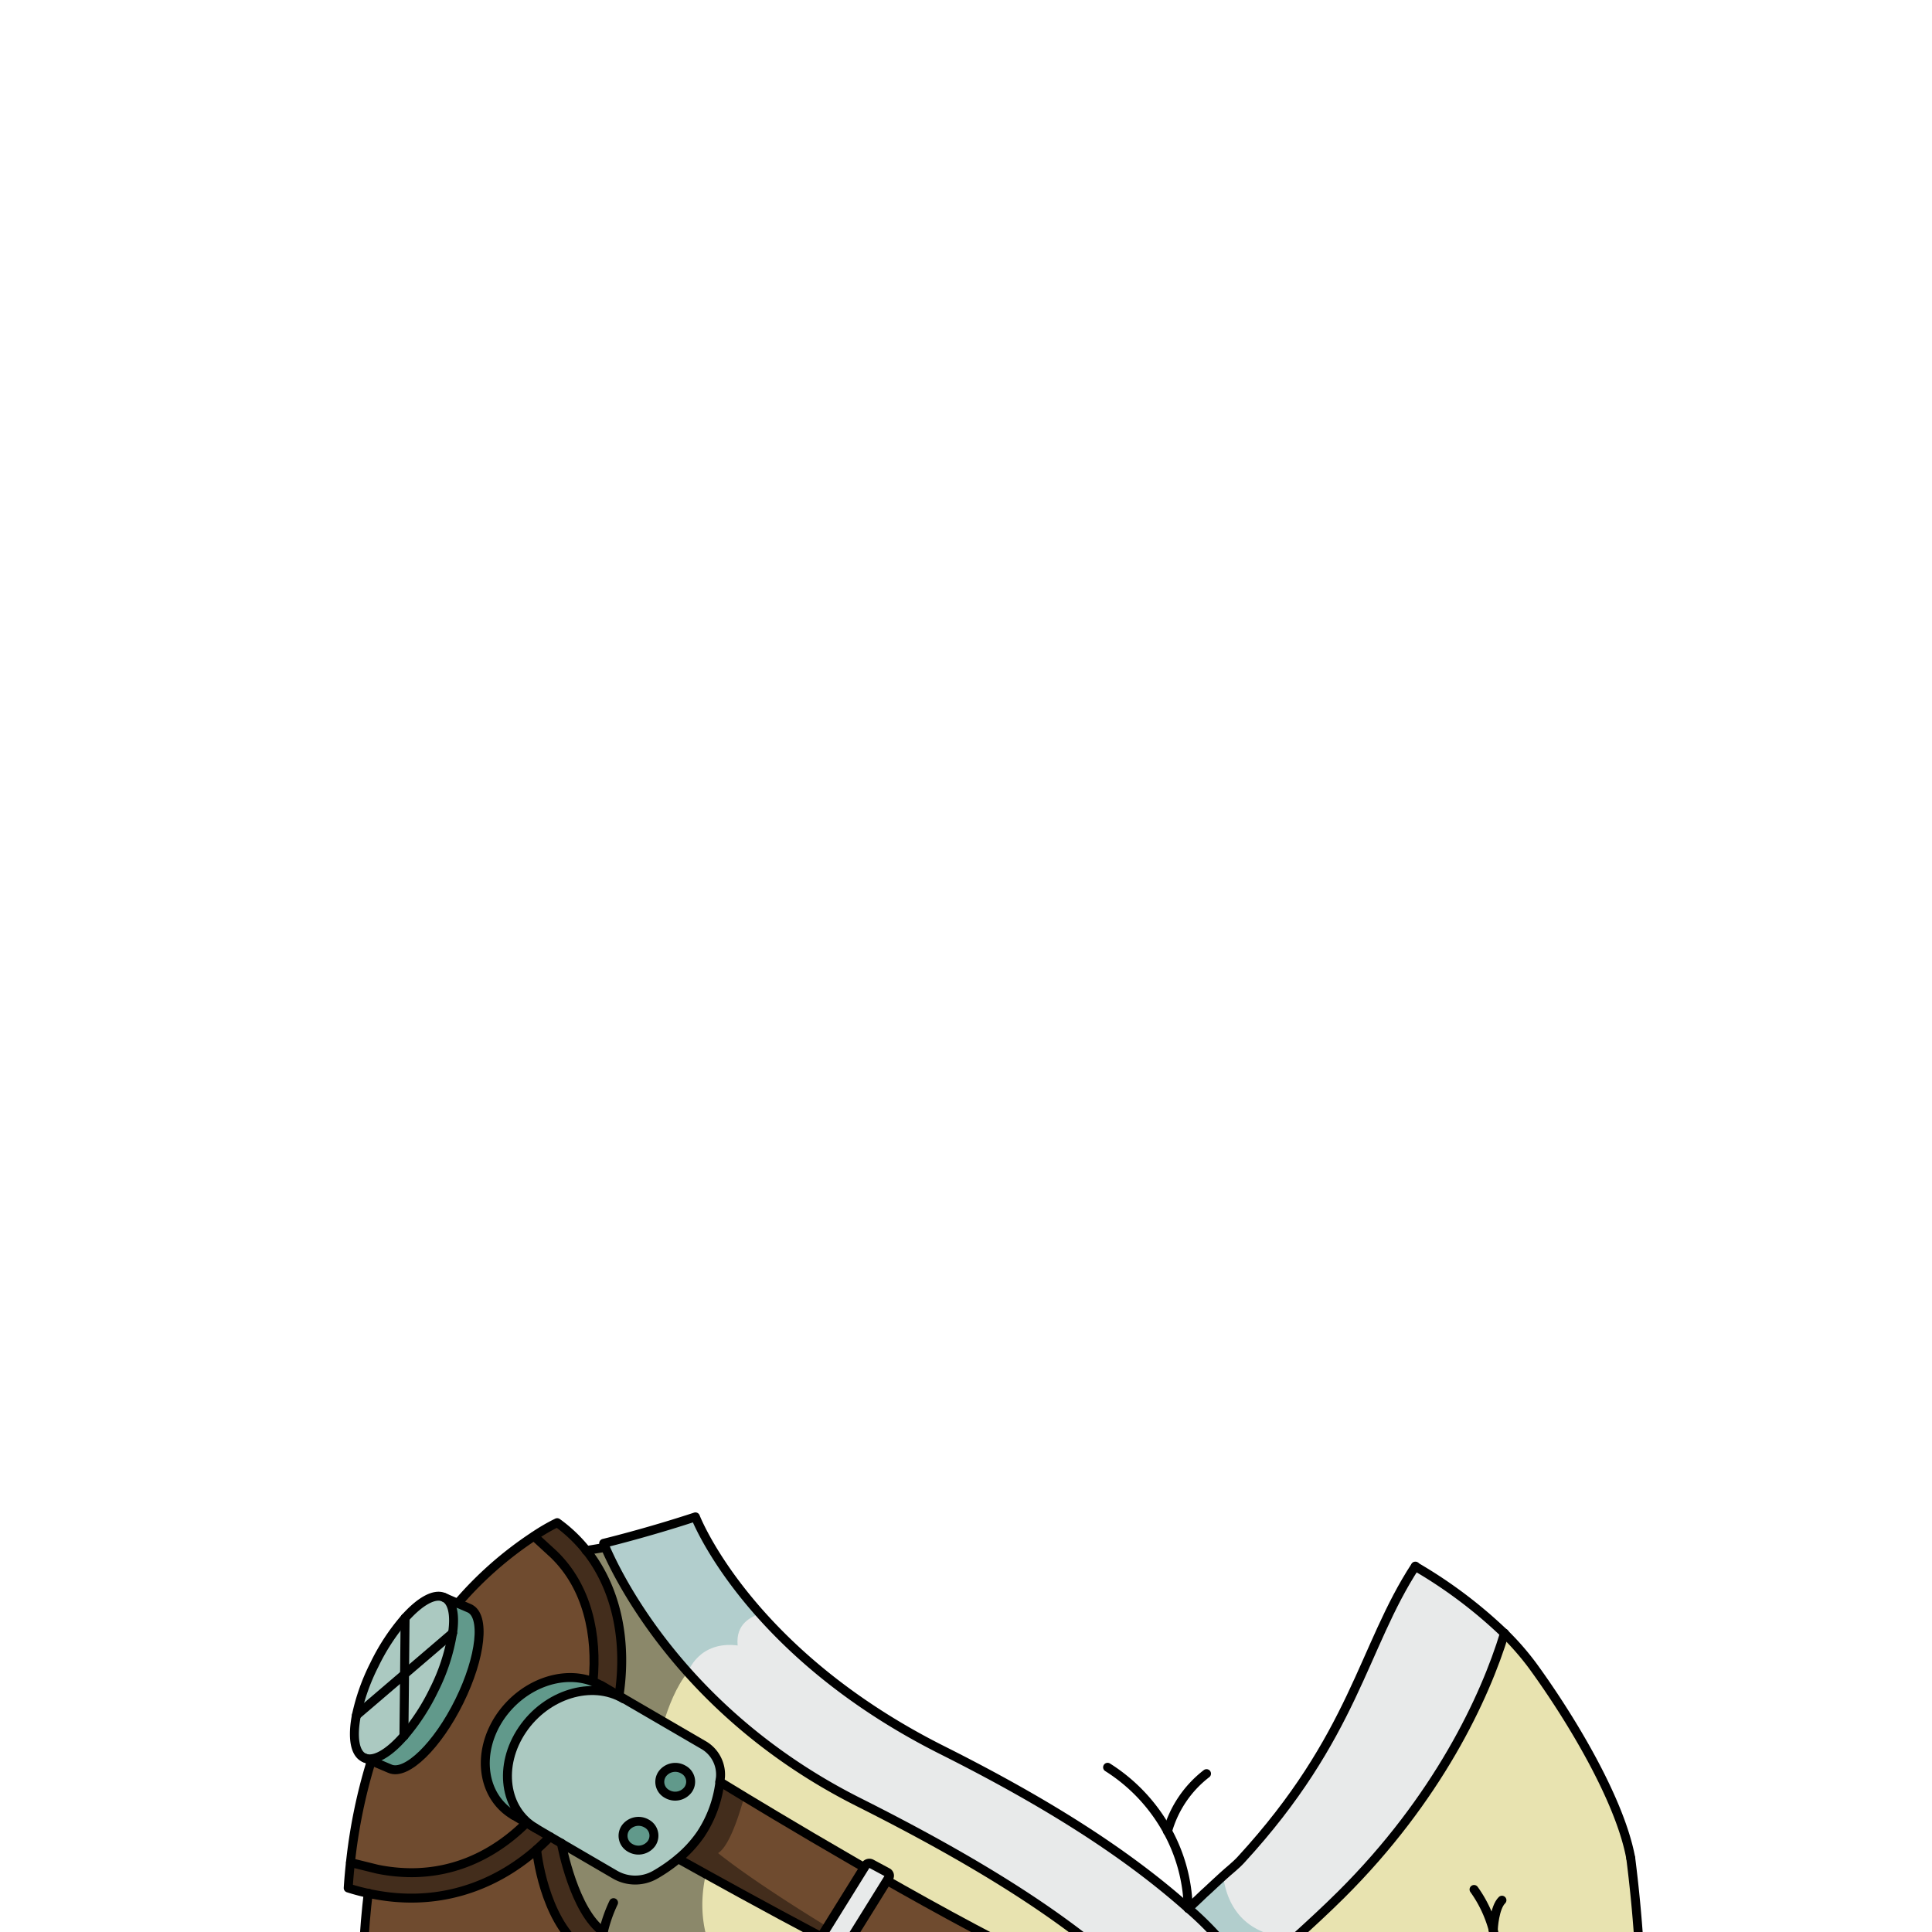 <svg xmlns="http://www.w3.org/2000/svg" viewBox="0 0 432 432">
  <defs>
    <style>.BUNTAI_RED_PANDA_OUTFIT_BUNTAI_RED_PANDA_OUTFIT_38_cls-1{isolation:isolate;}.BUNTAI_RED_PANDA_OUTFIT_BUNTAI_RED_PANDA_OUTFIT_38_cls-2{fill:#e8e3b0;}.BUNTAI_RED_PANDA_OUTFIT_BUNTAI_RED_PANDA_OUTFIT_38_cls-3{fill:#6f4b2f;}.BUNTAI_RED_PANDA_OUTFIT_BUNTAI_RED_PANDA_OUTFIT_38_cls-4{opacity:0.4;mix-blend-mode:multiply;}.BUNTAI_RED_PANDA_OUTFIT_BUNTAI_RED_PANDA_OUTFIT_38_cls-10,.BUNTAI_RED_PANDA_OUTFIT_BUNTAI_RED_PANDA_OUTFIT_38_cls-5{fill:#e8eaea;}.BUNTAI_RED_PANDA_OUTFIT_BUNTAI_RED_PANDA_OUTFIT_38_cls-6{fill:#b2cecd;}.BUNTAI_RED_PANDA_OUTFIT_BUNTAI_RED_PANDA_OUTFIT_38_cls-7{fill:#abc9c1;}.BUNTAI_RED_PANDA_OUTFIT_BUNTAI_RED_PANDA_OUTFIT_38_cls-8{fill:#61998b;}.BUNTAI_RED_PANDA_OUTFIT_BUNTAI_RED_PANDA_OUTFIT_38_cls-9{fill:none;stroke-linejoin:round;stroke-width:2px;}.BUNTAI_RED_PANDA_OUTFIT_BUNTAI_RED_PANDA_OUTFIT_38_cls-10,.BUNTAI_RED_PANDA_OUTFIT_BUNTAI_RED_PANDA_OUTFIT_38_cls-9{stroke:#000;stroke-linecap:round;}.BUNTAI_RED_PANDA_OUTFIT_BUNTAI_RED_PANDA_OUTFIT_38_cls-10{stroke-miterlimit:10;stroke-width:2.05px;}</style>
  </defs>
  <g class="BUNTAI_RED_PANDA_OUTFIT_BUNTAI_RED_PANDA_OUTFIT_38_cls-1">
    <g id="outfit">
      <path class="BUNTAI_RED_PANDA_OUTFIT_BUNTAI_RED_PANDA_OUTFIT_38_cls-2" d="M367.14,451.05H283.48a43.74,43.74,0,0,0-4-8.39l.19-.1c.77-.76,1.55-1.52,2.34-2.27l.93-.88.94-.87c1.83-1.72,3.73-3.43,5.64-5.19,3.4-3.09,6.88-6.28,10.32-9.7,21.59-21.46,32.17-44.08,36.54-58.47a61.05,61.05,0,0,1,6.3,7.23c8.62,11.89,19.54,30,21.92,43v0A318.41,318.41,0,0,1,367.14,451.05Z" />
      <path class="BUNTAI_RED_PANDA_OUTFIT_BUNTAI_RED_PANDA_OUTFIT_38_cls-3" d="M250.55,451.05H223.5A20.76,20.76,0,0,1,220,449.9h0c-2.26-.83-5.93-2.26-11.87-4.72-14.25-5.87-56.42-29.53-56.42-29.53a27.33,27.33,0,0,0,5-5.46,27,27,0,0,0,4.3-11.78s2,1.23,5.42,3.3c10.81,6.55,35.89,21.51,56.56,32.23C250.09,448,250.55,451.05,250.55,451.05Z" />
      <path class="BUNTAI_RED_PANDA_OUTFIT_BUNTAI_RED_PANDA_OUTFIT_38_cls-4" d="M220,449.89c-2.26-.83-5.93-2.26-11.87-4.72-14.25-5.87-56.42-29.53-56.42-29.53a27.33,27.33,0,0,0,5-5.46,27,27,0,0,0,4.3-11.78s2,1.23,5.42,3.3c-1.1,4-3.33,11.11-5.87,12.66C173.38,424.62,206.46,444.26,220,449.89Z" />
      <path class="BUNTAI_RED_PANDA_OUTFIT_BUNTAI_RED_PANDA_OUTFIT_38_cls-5" d="M336.42,365.18c-4.37,14.39-14.95,37-36.54,58.47-3.44,3.42-6.92,6.61-10.32,9.7-1.91,1.76-3.81,3.47-5.64,5.19l-1.87,1.75c-.79.75-1.57,1.51-2.34,2.27l-.19.1c-.27-.45-.55-.91-.85-1.36a72.25,72.25,0,0,0-12.91-14.57l2.82-2.67c.48-.44.95-.9,1.44-1.34,1.14-1.08,2.31-2.15,3.49-3.23s2.74-2.32,4-3.64c26.32-27.65,28.09-51.19,39-65.66h0A104.54,104.54,0,0,1,336.42,365.18Z" />
      <path class="BUNTAI_RED_PANDA_OUTFIT_BUNTAI_RED_PANDA_OUTFIT_38_cls-6" d="M289.57,433.35c-3.43,3.14-6.77,6.16-9.86,9.21l-.19.1c-.28-.45-.55-.91-.85-1.36a72.52,72.52,0,0,0-12.91-14.57q3.72-3.56,7.75-7.24C274.12,424.45,277,433,289.57,433.35Z" />
      <path class="BUNTAI_RED_PANDA_OUTFIT_BUNTAI_RED_PANDA_OUTFIT_38_cls-3" d="M120,413.56c-9.75,8.54-22.72,13.09-37.71,9.78a44.77,44.77,0,0,1-4.43-1.18q.19-2.9.5-5.69l6,1.48a38.5,38.5,0,0,0,7.61.79c10.58,0,19.22-4.68,25.73-11.15l2.07,1.21,3.23,1.9C122,411.7,121,412.65,120,413.56Z" />
      <path class="BUNTAI_RED_PANDA_OUTFIT_BUNTAI_RED_PANDA_OUTFIT_38_cls-7" d="M99.17,357.14c2,.84,2.59,3.88,2,8h0l-10.72,9.17.12-12.6C93.85,358.11,97.05,356.24,99.17,357.14Z" />
      <path class="BUNTAI_RED_PANDA_OUTFIT_BUNTAI_RED_PANDA_OUTFIT_38_cls-7" d="M157.15,390.19l-8.72-5.11-8.93-5.25h0c-7.07-4.16-17.24-1-22.68,7s-4.11,17.85,3,22l3.23,1.9,2.52,1.47h0l12,7a9,9,0,0,0,9,0,34.88,34.88,0,0,0,5.16-3.6,25.91,25.91,0,0,0,9.27-17.24c0-.33.08-.65.11-.95A7.67,7.67,0,0,0,157.15,390.19Zm-11.47,22a3.62,3.62,0,0,1-4.76,1,3.08,3.08,0,0,1-1.07-4.44,3.61,3.61,0,0,1,4.76-1A3.07,3.07,0,0,1,145.68,412.19Zm8.22-12.08a3.59,3.59,0,0,1-4.77,1,3.06,3.06,0,0,1-1.07-4.42,3.6,3.6,0,0,1,4.77-1A3.07,3.07,0,0,1,153.9,400.11Z" />
      <path class="BUNTAI_RED_PANDA_OUTFIT_BUNTAI_RED_PANDA_OUTFIT_38_cls-5" d="M283.48,451.05H260.84A72.47,72.47,0,0,0,251.52,441c-13.92-12.69-33.11-24.76-59.46-38a128.19,128.19,0,0,1-38.19-29.19h0c-12.18-13.62-17.06-24.44-18.5-27.81-.26-.59-.38-.91-.38-.91s10.05-2.7,20.52-5.92c0,0,1.44,6.16,14.57,21.41,9.06,10.53,22.8,21.81,40.6,30.75,24.53,12.31,41.8,23.61,55,35.35l.07.06a72.52,72.52,0,0,1,12.91,14.57c.3.45.57.91.85,1.36A43.74,43.74,0,0,1,283.48,451.05Z" />
      <path class="BUNTAI_RED_PANDA_OUTFIT_BUNTAI_RED_PANDA_OUTFIT_38_cls-6" d="M164.94,367.93c-8.67-1.09-11.07,5.88-11.07,5.88h0c-12.18-13.62-17.06-24.44-18.5-27.81-.26-.59-.38-.91-.38-.91s9.88-3.26,20.52-5.92c0,0,1.79,6.25,14.92,21.5C167.83,361.47,164.47,363.13,164.94,367.93Z" />
      <path class="BUNTAI_RED_PANDA_OUTFIT_BUNTAI_RED_PANDA_OUTFIT_38_cls-8" d="M152.82,395.69a3.07,3.07,0,0,1,1.08,4.43,3.61,3.61,0,0,1-4.77,1,3.07,3.07,0,0,1-1.07-4.42A3.59,3.59,0,0,1,152.82,395.69Z" />
      <path class="BUNTAI_RED_PANDA_OUTFIT_BUNTAI_RED_PANDA_OUTFIT_38_cls-2" d="M223.5,451.05H137.42A24.92,24.92,0,0,1,134.13,439a26.68,26.68,0,0,1,.32-4.65q.18-1.21.45-2.31c-6.51-4.61-9.28-19.28-9.37-19.82l12,7a9,9,0,0,0,9,0,35.66,35.66,0,0,0,5.16-3.6s2.36,1.33,6.15,3.43c12.25,6.78,39.4,21.63,50.27,26.1C222.33,451.05,223.5,451.05,223.5,451.05Z" />
      <path class="BUNTAI_RED_PANDA_OUTFIT_BUNTAI_RED_PANDA_OUTFIT_38_cls-8" d="M139.5,379.84c-7.08-4.17-17.24-1-22.67,6.94s-4.12,17.86,3,22l-2.07-1.21-2.87-1.69c-7.09-4.16-8.41-14-3-22,5-7.3,13.85-10.53,20.74-7.88a12.79,12.79,0,0,1,1.94.93h0l3.87,2.27,1.08.64Z" />
      <path class="BUNTAI_RED_PANDA_OUTFIT_BUNTAI_RED_PANDA_OUTFIT_38_cls-3" d="M131.06,346.71c7,8.77,9.15,20.65,7.36,32.48l-3.87-2.27h0a12.79,12.79,0,0,0-1.94-.93c1-10.43-1.26-21.16-8.76-28.42l-4.42-4.06a43.61,43.61,0,0,1,5.16-3A33,33,0,0,1,131.06,346.71Z" />
      <path class="BUNTAI_RED_PANDA_OUTFIT_BUNTAI_RED_PANDA_OUTFIT_38_cls-4" d="M120,413.56c-9.75,8.54-22.72,13.09-37.71,9.78a44.77,44.77,0,0,1-4.43-1.18q.19-2.9.5-5.69l6,1.48a38.5,38.5,0,0,0,7.61.79c10.58,0,19.22-4.68,25.73-11.15l2.07,1.21,3.23,1.9C122,411.7,121,412.65,120,413.56Z" />
      <path class="BUNTAI_RED_PANDA_OUTFIT_BUNTAI_RED_PANDA_OUTFIT_38_cls-4" d="M131.06,346.71c7,8.77,9.15,20.65,7.36,32.48l-3.87-2.27h0a12.79,12.79,0,0,0-1.94-.93c1-10.43-1.26-21.16-8.76-28.42l-4.42-4.06a43.61,43.61,0,0,1,5.16-3A33,33,0,0,1,131.06,346.71Z" />
      <path class="BUNTAI_RED_PANDA_OUTFIT_BUNTAI_RED_PANDA_OUTFIT_38_cls-3" d="M125.53,412.17h0c.09.54,2.86,15.21,9.37,19.82q-.27,1.1-.45,2.31l-.13,0s-1.63.52-4.53,1.16c-8.2-6.67-9.73-21.39-9.78-21.89,1-.91,2-1.86,3-2.86Z" />
      <path class="BUNTAI_RED_PANDA_OUTFIT_BUNTAI_RED_PANDA_OUTFIT_38_cls-4" d="M125.53,412.17h0c.09.54,2.86,15.21,9.37,19.82q-.27,1.1-.45,2.31l-.13,0s-1.63.52-4.53,1.16c-8.2-6.67-9.73-21.39-9.78-21.89,1-.91,2-1.86,3-2.86Z" />
      <path class="BUNTAI_RED_PANDA_OUTFIT_BUNTAI_RED_PANDA_OUTFIT_38_cls-8" d="M144.61,407.76a3.07,3.07,0,0,1,1.08,4.43,3.62,3.62,0,0,1-4.77,1,3.08,3.08,0,0,1-1.07-4.44A3.61,3.61,0,0,1,144.61,407.76Z" />
      <path class="BUNTAI_RED_PANDA_OUTFIT_BUNTAI_RED_PANDA_OUTFIT_38_cls-7" d="M90.58,361.75l-.12,12.6-10.77,9.21a46.17,46.17,0,0,1,4-11.28A47.2,47.2,0,0,1,90.58,361.75Z" />
      <path class="BUNTAI_RED_PANDA_OUTFIT_BUNTAI_RED_PANDA_OUTFIT_38_cls-2" d="M260.84,451.05H250.55s-.46-3-27.63-17.12-62-35.53-62-35.53c0-.33.08-.65.11-.95a7.63,7.63,0,0,0-3.91-7.26l-8.71-5.12-8.93-5.24-1.08-.64c1.79-11.83-.34-23.71-7.36-32.48l4.3-.72c1.45,3.37,6.32,14.19,18.51,27.82A128.19,128.19,0,0,0,192.06,403c26.35,13.22,45.54,25.29,59.46,38A72.47,72.47,0,0,1,260.84,451.05Z" />
      <path class="BUNTAI_RED_PANDA_OUTFIT_BUNTAI_RED_PANDA_OUTFIT_38_cls-4" d="M131.06,346.71l4.3-.72c1.45,3.37,6.32,14.19,18.51,27.82-2.73,3.31-4.47,8.05-5.44,11.26l-8.93-5.24-1.08-.64C140.21,367.36,138.08,355.48,131.06,346.71Z" />
      <path class="BUNTAI_RED_PANDA_OUTFIT_BUNTAI_RED_PANDA_OUTFIT_38_cls-4" d="M171.86,451.05H137.42A24.92,24.92,0,0,1,134.13,439a26.68,26.68,0,0,1,.32-4.65q.18-1.21.45-2.31c-6.51-4.61-9.28-19.28-9.37-19.82l12,7a9,9,0,0,0,9,0,35.66,35.66,0,0,0,5.16-3.6s2.36,1.33,6.15,3.43C153,440.43,171.86,451.05,171.86,451.05Z" />
      <path class="BUNTAI_RED_PANDA_OUTFIT_BUNTAI_RED_PANDA_OUTFIT_38_cls-3" d="M102.38,358.47a81.69,81.69,0,0,1,17.05-15l4.42,4.06c7.5,7.26,9.8,18,8.76,28.42-6.89-2.65-15.77.58-20.74,7.88-5.44,8-4.12,17.86,3,22l2.87,1.69c-6.51,6.47-15.15,11.15-25.73,11.15a38.5,38.5,0,0,1-7.61-.79l-6-1.48A120.71,120.71,0,0,1,83,393.82h0a.14.14,0,0,1,0-.07v0l4.19,1.78c3.67,1.57,10.62-5.21,15.5-15.12s5.87-19.22,2.19-20.78l-2.55-1.09Z" />
      <path class="BUNTAI_RED_PANDA_OUTFIT_BUNTAI_RED_PANDA_OUTFIT_38_cls-7" d="M90.46,374.35l10.72-9.17A43.86,43.86,0,0,1,97,377.94a47.58,47.58,0,0,1-6.65,10.21Z" />
      <path class="BUNTAI_RED_PANDA_OUTFIT_BUNTAI_RED_PANDA_OUTFIT_38_cls-3" d="M82.3,423.34c15,3.31,28-1.24,37.71-9.78,0,.5,1.58,15.22,9.78,21.89-8.42,1.86-27.59,4.74-48.44-1.14.46-7.18,1-11,1-11Z" />
      <path class="BUNTAI_RED_PANDA_OUTFIT_BUNTAI_RED_PANDA_OUTFIT_38_cls-8" d="M99.17,357.14l3.19,1.37,2.55,1.09c3.68,1.56,2.69,10.87-2.19,20.78s-11.83,16.69-15.5,15.12L83,393.72l-1.56-.66c2.17.92,5.49-1.07,8.85-4.9h0A47.58,47.58,0,0,0,97,377.94a43.86,43.86,0,0,0,4.21-12.76h0C101.76,361,101.13,358,99.17,357.14Z" />
      <path class="BUNTAI_RED_PANDA_OUTFIT_BUNTAI_RED_PANDA_OUTFIT_38_cls-7" d="M90.46,374.35l-.14,13.8h0C87,392,83.64,394,81.47,393.06s-2.73-4.6-1.78-9.5Z" />
      <path class="BUNTAI_RED_PANDA_OUTFIT_BUNTAI_RED_PANDA_OUTFIT_38_cls-9" d="M260.84,451.05A72.47,72.47,0,0,0,251.52,441c-13.92-12.69-33.11-24.76-59.46-38-39.56-19.86-54.18-51.16-56.7-57-.26-.59-.38-.91-.38-.91s9.65-2.33,20.52-5.91c0,0,11.61,30.28,55.17,52.15,24.53,12.31,41.8,23.61,55,35.35l.07.06a72.52,72.52,0,0,1,12.91,14.57c.3.45.57.91.85,1.36a43.74,43.74,0,0,1,4,8.39" />
      <path class="BUNTAI_RED_PANDA_OUTFIT_BUNTAI_RED_PANDA_OUTFIT_38_cls-9" d="M316.48,350.19c-11.81,18.08-13.58,38-39,65.66-1.23,1.34-2.69,2.43-4,3.64s-2.35,2.15-3.49,3.23c-.49.44-1,.9-1.44,1.34l-2.82,2.67" />
      <path class="BUNTAI_RED_PANDA_OUTFIT_BUNTAI_RED_PANDA_OUTFIT_38_cls-9" d="M279.71,442.56c.77-.76,1.55-1.52,2.34-2.27l.93-.88.94-.87c1.83-1.72,3.73-3.43,5.64-5.19,3.4-3.09,6.88-6.28,10.32-9.7,21.59-21.46,32.17-44.08,36.54-58.47" />
      <path class="BUNTAI_RED_PANDA_OUTFIT_BUNTAI_RED_PANDA_OUTFIT_38_cls-9" d="M261.07,409.46a37.51,37.51,0,0,1,4.62,17.21v.06" />
      <path class="BUNTAI_RED_PANDA_OUTFIT_BUNTAI_RED_PANDA_OUTFIT_38_cls-9" d="M247.66,395.17a39,39,0,0,1,13.41,14.28" />
      <path class="BUNTAI_RED_PANDA_OUTFIT_BUNTAI_RED_PANDA_OUTFIT_38_cls-9" d="M261.07,409.46h0a24.75,24.75,0,0,1,8.71-12.87" />
      <path class="BUNTAI_RED_PANDA_OUTFIT_BUNTAI_RED_PANDA_OUTFIT_38_cls-9" d="M333.9,431.61a27.81,27.81,0,0,0-4.3-9.12" />
      <path class="BUNTAI_RED_PANDA_OUTFIT_BUNTAI_RED_PANDA_OUTFIT_38_cls-9" d="M332.6,451.05a29.49,29.49,0,0,0,1.3-19.43" />
      <path class="BUNTAI_RED_PANDA_OUTFIT_BUNTAI_RED_PANDA_OUTFIT_38_cls-9" d="M333.9,431.65v0h0c0-.49.28-5.13,1.94-6.76" />
      <path class="BUNTAI_RED_PANDA_OUTFIT_BUNTAI_RED_PANDA_OUTFIT_38_cls-9" d="M80.68,451.05H367.14a318.41,318.41,0,0,0-2.5-35.56v0" />
      <path class="BUNTAI_RED_PANDA_OUTFIT_BUNTAI_RED_PANDA_OUTFIT_38_cls-9" d="M102.38,358.47a81.69,81.69,0,0,1,17.05-15,43.61,43.61,0,0,1,5.16-3,33,33,0,0,1,6.47,6.15c7,8.77,9.15,20.65,7.36,32.48" />
      <path class="BUNTAI_RED_PANDA_OUTFIT_BUNTAI_RED_PANDA_OUTFIT_38_cls-9" d="M123,410.7c-1,1-2,1.95-3,2.86-9.75,8.54-22.72,13.09-37.71,9.78a44.77,44.77,0,0,1-4.43-1.18q.19-2.9.5-5.69A120.71,120.71,0,0,1,83,393.82h0a.14.14,0,0,1,0-.07" />
      <path class="BUNTAI_RED_PANDA_OUTFIT_BUNTAI_RED_PANDA_OUTFIT_38_cls-9" d="M117.71,407.59c-6.51,6.47-15.15,11.15-25.73,11.15a38.5,38.5,0,0,1-7.61-.79l-6-1.48" />
      <path class="BUNTAI_RED_PANDA_OUTFIT_BUNTAI_RED_PANDA_OUTFIT_38_cls-9" d="M132.61,376c1-10.43-1.26-21.16-8.76-28.42l-4.42-4.06" />
      <path class="BUNTAI_RED_PANDA_OUTFIT_BUNTAI_RED_PANDA_OUTFIT_38_cls-9" d="M81.47,393.06l1.56.66,4.19,1.78c3.67,1.57,10.62-5.21,15.5-15.12s5.87-19.22,2.19-20.78l-2.55-1.09-3.19-1.37" />
      <path class="BUNTAI_RED_PANDA_OUTFIT_BUNTAI_RED_PANDA_OUTFIT_38_cls-9" d="M90.32,388.16C87,392,83.64,394,81.47,393.06s-2.73-4.6-1.78-9.5a46.17,46.17,0,0,1,4-11.28,47.2,47.2,0,0,1,6.92-10.53c3.27-3.64,6.47-5.51,8.59-4.61,2,.84,2.59,3.88,2,8" />
      <path class="BUNTAI_RED_PANDA_OUTFIT_BUNTAI_RED_PANDA_OUTFIT_38_cls-9" d="M101.18,365.18A43.86,43.86,0,0,1,97,377.94a47.58,47.58,0,0,1-6.65,10.21" />
      <polyline class="BUNTAI_RED_PANDA_OUTFIT_BUNTAI_RED_PANDA_OUTFIT_38_cls-9" points="90.58 361.75 90.46 374.35 90.32 388.15 90.32 388.16" />
      <polyline class="BUNTAI_RED_PANDA_OUTFIT_BUNTAI_RED_PANDA_OUTFIT_38_cls-9" points="79.69 383.56 90.46 374.35 101.18 365.18 101.19 365.17" />
      <path class="BUNTAI_RED_PANDA_OUTFIT_BUNTAI_RED_PANDA_OUTFIT_38_cls-9" d="M81.35,434.31c.46-7.18,1-11,1-11" />
      <path class="BUNTAI_RED_PANDA_OUTFIT_BUNTAI_RED_PANDA_OUTFIT_38_cls-9" d="M137.19,425.44A32,32,0,0,0,134.9,432q-.27,1.1-.45,2.31a26.68,26.68,0,0,0-.32,4.65,24.92,24.92,0,0,0,3.29,12.09" />
      <path class="BUNTAI_RED_PANDA_OUTFIT_BUNTAI_RED_PANDA_OUTFIT_38_cls-9" d="M114.84,405.9c-7.09-4.16-8.41-14-3-22,5-7.3,13.85-10.53,20.74-7.88a12.79,12.79,0,0,1,1.94.93" />
      <path class="BUNTAI_RED_PANDA_OUTFIT_BUNTAI_RED_PANDA_OUTFIT_38_cls-9" d="M125.53,412.18l12,7a9,9,0,0,0,9,0,35.66,35.66,0,0,0,5.16-3.6,27.33,27.33,0,0,0,5-5.46,27,27,0,0,0,4.3-11.78c0-.33.08-.65.11-.95a7.63,7.63,0,0,0-3.91-7.26L139.5,379.83l-1.08-.64-3.87-2.27" />
      <polyline class="BUNTAI_RED_PANDA_OUTFIT_BUNTAI_RED_PANDA_OUTFIT_38_cls-9" points="114.84 405.9 117.71 407.59 119.78 408.8 123.01 410.7 125.53 412.17" />
      <path class="BUNTAI_RED_PANDA_OUTFIT_BUNTAI_RED_PANDA_OUTFIT_38_cls-9" d="M119.78,408.8c-7.07-4.16-8.4-14-3-22s15.59-11.11,22.67-6.94" />
      <path class="BUNTAI_RED_PANDA_OUTFIT_BUNTAI_RED_PANDA_OUTFIT_38_cls-9" d="M144.61,407.76a3.07,3.07,0,0,1,1.08,4.43,3.62,3.62,0,0,1-4.77,1,3.08,3.08,0,0,1-1.07-4.44A3.61,3.61,0,0,1,144.61,407.76Z" />
      <path class="BUNTAI_RED_PANDA_OUTFIT_BUNTAI_RED_PANDA_OUTFIT_38_cls-9" d="M152.82,395.69a3.07,3.07,0,0,1,1.08,4.43,3.61,3.61,0,0,1-4.77,1,3.07,3.07,0,0,1-1.07-4.42A3.59,3.59,0,0,1,152.82,395.69Z" />
      <path class="BUNTAI_RED_PANDA_OUTFIT_BUNTAI_RED_PANDA_OUTFIT_38_cls-9" d="M125.53,412.17h0c.09.54,2.86,15.21,9.37,19.82" />
      <path class="BUNTAI_RED_PANDA_OUTFIT_BUNTAI_RED_PANDA_OUTFIT_38_cls-9" d="M120,413.55h0c0,.5,1.58,15.22,9.78,21.89" />
      <path class="BUNTAI_RED_PANDA_OUTFIT_BUNTAI_RED_PANDA_OUTFIT_38_cls-9" d="M160.94,398.4s34.8,21.44,62,35.53,27.63,17.12,27.63,17.12" />
      <path class="BUNTAI_RED_PANDA_OUTFIT_BUNTAI_RED_PANDA_OUTFIT_38_cls-9" d="M151.67,415.64s42.17,23.66,56.42,29.53,15.41,5.88,15.41,5.88" />
      <line class="BUNTAI_RED_PANDA_OUTFIT_BUNTAI_RED_PANDA_OUTFIT_38_cls-9" x1="135.36" y1="345.99" x2="131.06" y2="346.71" />
      <path class="BUNTAI_RED_PANDA_OUTFIT_BUNTAI_RED_PANDA_OUTFIT_38_cls-9" d="M364.64,415.49v0c-2.39-13-13.3-31.16-21.92-43a61.05,61.05,0,0,0-6.3-7.23,104.54,104.54,0,0,0-19.94-15h0" />
      <path class="BUNTAI_RED_PANDA_OUTFIT_BUNTAI_RED_PANDA_OUTFIT_38_cls-10" d="M186.67,437.56l-3.59-1.93a.82.82,0,0,1-.33-1.16l10.83-17.42a1,1,0,0,1,1.24-.31l3.59,1.93a.82.82,0,0,1,.34,1.16l-10.83,17.42A1,1,0,0,1,186.67,437.56Z" />
    </g>
  </g>
</svg>
